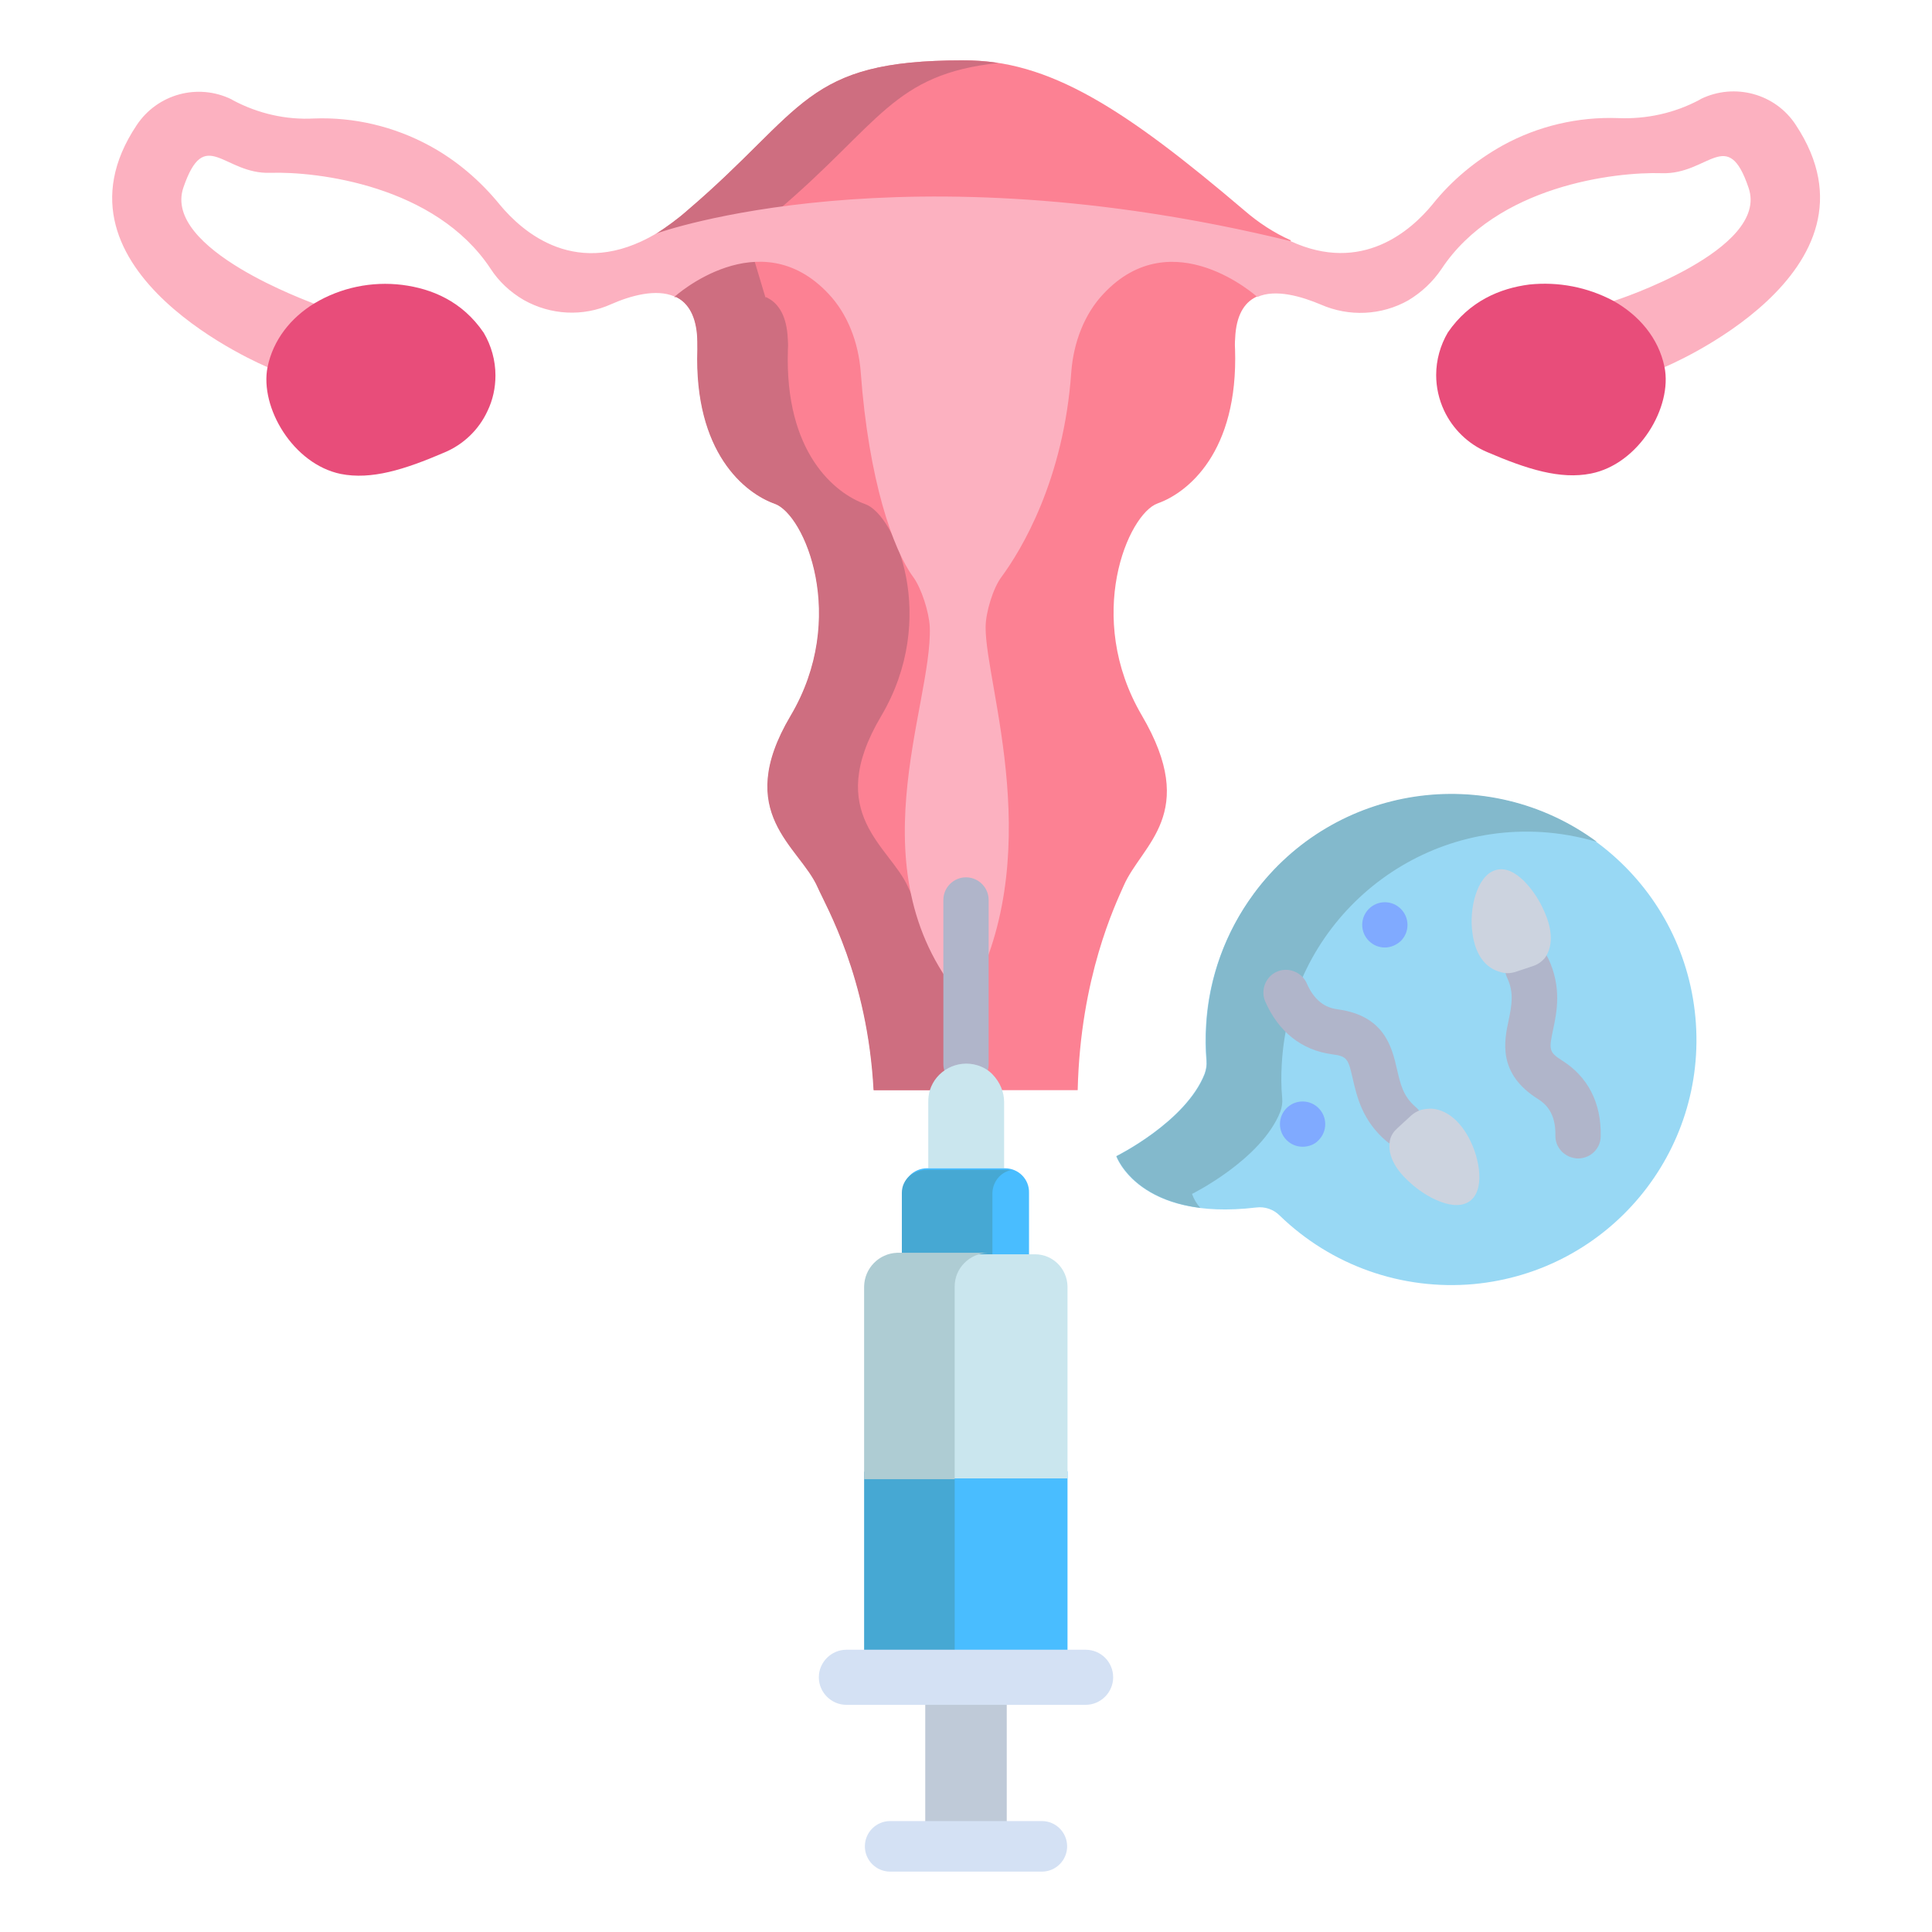 <?xml version="1.0" encoding="utf-8"?>
<!-- Generator: Adobe Illustrator 24.3.0, SVG Export Plug-In . SVG Version: 6.00 Build 0)  -->
<svg version="1.1" id="Layer_1" xmlns="http://www.w3.org/2000/svg" xmlns:xlink="http://www.w3.org/1999/xlink" x="0px" y="0px"
	 viewBox="0 0 512 512" style="enable-background:new 0 0 512 512;" xml:space="preserve">
<style type="text/css">
	.st0{fill:#FC8193;}
	.st1{fill:#CE6E80;}
	.st2{fill:#FCB1C0;}
	.st3{fill:#49BDFF;}
	.st4{fill:#BFCAD8;}
	.st5{fill:#98D8F4;}
	.st6{fill:#E84D7A;}
	.st7{fill:#D4E1F4;}
	.st8{fill:#46A8D3;}
	.st9{fill:#83B9CC;}
	.st10{fill:#B0B5CA;}
	.st11{fill:#80AAFF;}
	.st12{fill:#CAE6EE;}
	.st13{fill:#AECCD3;}
	.st14{fill:#CCD3DF;}
</style>
<path class="st0" d="M329.8,55.8C298.3,29,278,15.7,255.1,16c-42,0-41.5,13-72.9,39.8c-2.6,2.3-5.4,4.3-8.3,6.2l5.1,17v-0.4
	c3,1.3,5.3,4.4,5.8,10c0.1,1.3,0.1,2.6,0.1,4c-0.9,27.4,12.6,38.1,20.5,40.9s19.6,30.2,4.2,56.2s2.4,34.5,7.2,45.5
	c2.2,5,13.2,23.7,14.8,53.7h54c0.7-30,10-49.2,12.2-54.2c4.8-11,20.1-19,4.8-45.1s-3.7-53.4,4.2-56.2s21.4-13.5,20.5-40.9
	c-0.1-1.3,0-2.6,0.1-4c0.5-5.7,2.8-8.7,5.9-10l8.8-14.8C337.6,61.7,333.5,59,329.8,55.8z"/>
<path class="st1" d="M233.5,189.8c15.4-26,3.7-53.4-4.2-56.2s-21.4-13.5-20.5-40.9c0.1-1.3,0-2.6-0.1-4c-0.5-5.7-2.8-8.7-5.8-10V79
	l-5.1-17c2.9-1.8,5.7-3.9,8.3-6.2c27.3-23.2,30.5-36.1,58.4-39.1c-3.1-0.5-6.3-0.7-9.5-0.7c-42,0-41.5,13-72.9,39.8
	c-2.6,2.3-5.4,4.3-8.3,6.2l5.1,17v-0.4c3,1.3,5.3,4.4,5.8,10c0.1,1.3,0.1,2.6,0.1,4c-0.9,27.4,12.6,38.1,20.5,40.9
	s19.6,30.2,4.2,56.2s2.4,34.5,7.2,45.5c2.2,5,13.2,23.7,14.8,53.7h24c-1.6-30-12.6-48.7-14.8-53.7
	C236,224.3,218.1,215.8,233.5,189.8z"/>
<path class="st2" d="M475.9,33.1c-5.4-8.3-16.2-11.2-25.1-6.9c-0.2,0.1-0.3,0.2-0.5,0.3c-6.6,3.5-14,5.1-21.4,4.8
	c-10.7-0.4-21.3,2.1-30.6,7.2c-7.2,4-13.6,9.3-18.7,15.7c-5.6,6.8-18.6,18.5-37.6,9.7c-102.8-25.1-166.8-2.5-168.1-2c0,0,0,0,0,0
	c-21,12.4-35.4-0.4-41.4-7.6c-5.2-6.4-11.5-11.8-18.7-15.7c-9.4-5.1-20-7.6-30.6-7.2c-7.4,0.4-14.8-1.3-21.4-4.8
	c-0.2-0.1-0.3-0.2-0.5-0.3c-8.9-4.3-19.6-1.4-25.1,6.9C10.2,72.2,70.9,97.3,70.9,97.3l12.4-16.8C82.5,80.1,43,66.1,48.6,49.7
	c5.7-16.6,10.6-3.5,23-3.9s43.8,3.3,58.4,25.4c2.2,3.4,5.2,6.2,8.8,8.3c7.1,4,15.7,4.5,23.2,1.1c5-2.2,11.9-4.2,16.8-2v0
	c0,0,22.5-20.3,40.8-0.7c5,5.3,7.9,12.8,8.5,20.7c2.1,28.7,8.6,47.1,13.9,54.3c2.2,3,4.2,9.3,4.4,13.2c0.8,21.1-20.6,65.7,9.6,99.9
	c22.1-38.5,5.1-84.3,5.2-99.8c0-3.9,2-10.4,4.2-13.3c5.3-7.2,16.5-25.7,18.5-54.3c0.6-7.9,3.5-15.4,8.5-20.7
	c18.3-19.6,40.8,0.8,40.8,0.8c4.9-2.2,11.8-0.1,16.8,2c7.5,3.3,16.1,2.9,23.2-1.1c3.5-2.1,6.5-4.9,8.8-8.3
	c14.6-22.1,46-25.8,58.4-25.4s17.4-12.7,23,3.9c5.6,16.4-35,29.8-35.9,30l13.6,17.5C441.1,97.3,501.8,72.2,475.9,33.1z"/>
<rect x="229.2" y="389.9" class="st3" width="53.7" height="49.4"/>
<rect x="245.2" y="449.9" class="st4" width="21.6" height="34.7"/>
<path class="st5" d="M378.6,210.8c35.8-3.3,67.4,23,70.7,58.8s-23,67.4-58.8,70.7c-19,1.7-37.7-4.9-51.4-18.2
	c-1.6-1.6-3.9-2.4-6.2-2.1c-31.1,3.7-37.1-13.6-37.1-13.6s18.4-9.1,23.4-21.8c0.4-1.1,0.6-2.3,0.5-3.5c-0.3-3.1-0.3-6.2-0.1-9.4
	C321.5,239.7,346.6,213.8,378.6,210.8z"/>
<path class="st6" d="M83.3,80.4c7-4.2,15.2-5.9,23.3-4.9c7.8,1,15.9,4.3,21.6,12.7c2,3.4,3.1,7.3,3.1,11.3c0,3.3-0.7,6.5-2.1,9.4
	c-2.3,5-6.4,8.9-11.4,11c-10.7,4.6-19.4,7.3-27.5,5.7C77.7,123,68.8,108,70.9,97.3C72.4,90,77.1,84.2,83.3,80.4L83.3,80.4z"/>
<path class="st6" d="M427.5,79.7L427.5,79.7c6.8,3.8,12,9.8,13.6,17.5c2.2,10.7-6.8,25.8-19.5,28.3c-8.1,1.6-16.8-1.1-27.5-5.7
	c-5-2.1-9.1-6.1-11.4-11c-1.4-3-2.1-6.2-2.1-9.4c0-4,1.1-7.9,3.1-11.3c5.7-8.3,13.8-11.7,21.6-12.7C413,74.6,420.7,76.1,427.5,79.7z
	"/>
<path class="st7" d="M276.1,482.6h-40.2c-3.7,0-6.7,3-6.7,6.7c0,3.7,3,6.7,6.7,6.7h40.2c3.7,0,6.7-3,6.7-6.7
	C282.8,485.6,279.8,482.6,276.1,482.6z"/>
<rect x="229" y="390" class="st8" width="24" height="49"/>
<path class="st7" d="M287.7,437.2h-63.4c-4,0-7.3,3.3-7.3,7.3s3.3,7.3,7.3,7.3h63.4c4,0,7.3-3.3,7.3-7.3
	C295,440.5,291.8,437.2,287.7,437.2z"/>
<path class="st9" d="M315.9,316.4c0,0,18.4-9.1,23.4-21.8c0.4-1.1,0.6-2.3,0.5-3.5c-0.3-3.1-0.3-6.2-0.1-9.4
	c2.1-35.9,32.8-63.3,68.7-61.2c5,0.3,10,1.2,14.8,2.6c-28.9-21.3-69.6-15.2-90.9,13.7c-7.5,10.2-11.9,22.3-12.6,34.9
	c-0.2,3.1-0.1,6.3,0.1,9.4c0.1,1.2-0.1,2.4-0.5,3.5c-5,12.7-23.4,21.8-23.4,21.8s4,11.4,22.2,13.7
	C317.1,319,316.4,317.8,315.9,316.4z"/>
<path class="st10" d="M371.4,303.9c-1.4,0-2.8-0.5-3.9-1.4c-6.5-5.5-7.9-11.9-9-16.6c-1.2-5.2-1.4-6-5.5-6.5
	c-8.1-1.1-14.2-6-17.7-14c-1.3-3,0.1-6.6,3.1-7.9s6.6,0.1,7.9,3.1c2.4,5.5,5.9,6.6,8.3,6.9c12.4,1.7,14.3,10.2,15.6,15.8
	c0.9,3.9,1.6,7.2,5,10.1c2.5,2.1,2.8,5.9,0.7,8.5C374.9,303.1,373.2,303.9,371.4,303.9z"/>
<path class="st10" d="M418.2,307h-0.1c-3.3-0.1-6-2.8-5.9-6.1c0,0,0,0,0,0c0.1-6-2.6-8.4-4.7-9.7c-10.6-6.7-8.9-15.2-7.7-20.8
	c0.8-3.9,1.5-7.3-0.4-11.3c-1.4-3-0.1-6.6,2.9-8s6.6-0.1,8,2.9c3.6,7.6,2.3,14.1,1.3,18.8c-1.1,5.2-1.2,6,2.3,8.2
	c6.9,4.3,10.5,11.3,10.3,20.1C424.2,304.4,421.5,307,418.2,307z"/>
<path class="st11" d="M345.2,303.9c-3.3,0-6-2.7-6-6c0-3.3,2.7-6,6-6c3.3,0,6,2.7,6,6c0,1.6-0.6,3.1-1.8,4.3
	C348.4,303.3,346.8,303.9,345.2,303.9z"/>
<path class="st11" d="M367,251.1c-3.3,0-6-2.7-6-6c0-3.3,2.7-6,6-6c3.3,0,6,2.7,6,6c0,1.6-0.6,3.1-1.8,4.3
	C370.1,250.4,368.6,251.1,367,251.1z"/>
<path class="st10" d="M256,288c-3.3,0-6-2.7-6-6v-43.5c0-3.3,2.7-6,6-6c3.3,0,6,2.7,6,6l0,0V282C262,285.3,259.3,288,256,288z"/>
<path class="st12" d="M266.1,292v17.6h-20.1V292c0-1,0.1-2,0.4-3c1.6-5.3,7.3-8.3,12.6-6.7c1.6,0.5,3,1.3,4.1,2.5
	C265,286.8,266.1,289.4,266.1,292L266.1,292z"/>
<path class="st3" d="M266.3,309.6h-20.6c-3.6,0-6.5,2.9-6.5,6.5c0,0,0,0,0,0v18.3h33.5v-18.3C272.8,312.5,269.9,309.6,266.3,309.6
	C266.3,309.6,266.3,309.6,266.3,309.6z"/>
<path class="st8" d="M267.9,310.1c-0.5-0.1-1.1-0.1-1.6-0.1h-20.6c-3.6,0-6.7,2.5-6.7,6.1V334h24v-17.9
	C263.1,313.2,265.1,310.7,267.9,310.1z"/>
<path class="st12" d="M274.3,332.4h-36.6c-4.7,0-8.5,3.8-8.5,8.5l0,0v50.9h53.7v-50.9C282.8,336.2,279,332.4,274.3,332.4z"/>
<path class="st13" d="M261.7,332h-24c-4.8,0.2-8.6,4.1-8.7,8.9V392h24v-51.1C253,336.1,256.9,332.2,261.7,332z"/>
<path class="st14" d="M409.1,241.2c1,2.2,3.4,7.9,0.5,12.4c-0.1,0.1-0.2,0.3-0.3,0.4c-0.8,0.9-1.8,1.6-3,2l-4.8,1.6
	c-1,0.3-2.1,0.4-3.1,0.2c-0.9-0.2-1.8-0.5-2.6-0.9c-4.6-2.4-5.4-8.1-5.6-9.8c-0.9-6,1.1-15,6.1-16.5
	C401.6,228.9,407.1,236.6,409.1,241.2z"/>
<path class="st14" d="M388.6,300.4c3.2,5.1,5.2,14.1,1.3,17.6c-4.2,3.7-12.3-1-16-4.4c-1.8-1.6-6.4-5.8-5.6-11.1
	c0-0.2,0.1-0.3,0.1-0.5c0.3-1.2,1-2.2,1.9-3l1.2-1.1l2.5-2.3c0.8-0.7,1.7-1.2,2.7-1.5c0.9-0.2,1.8-0.3,2.7-0.3
	C384.6,294.2,387.7,298.9,388.6,300.4z"/>
</svg>
